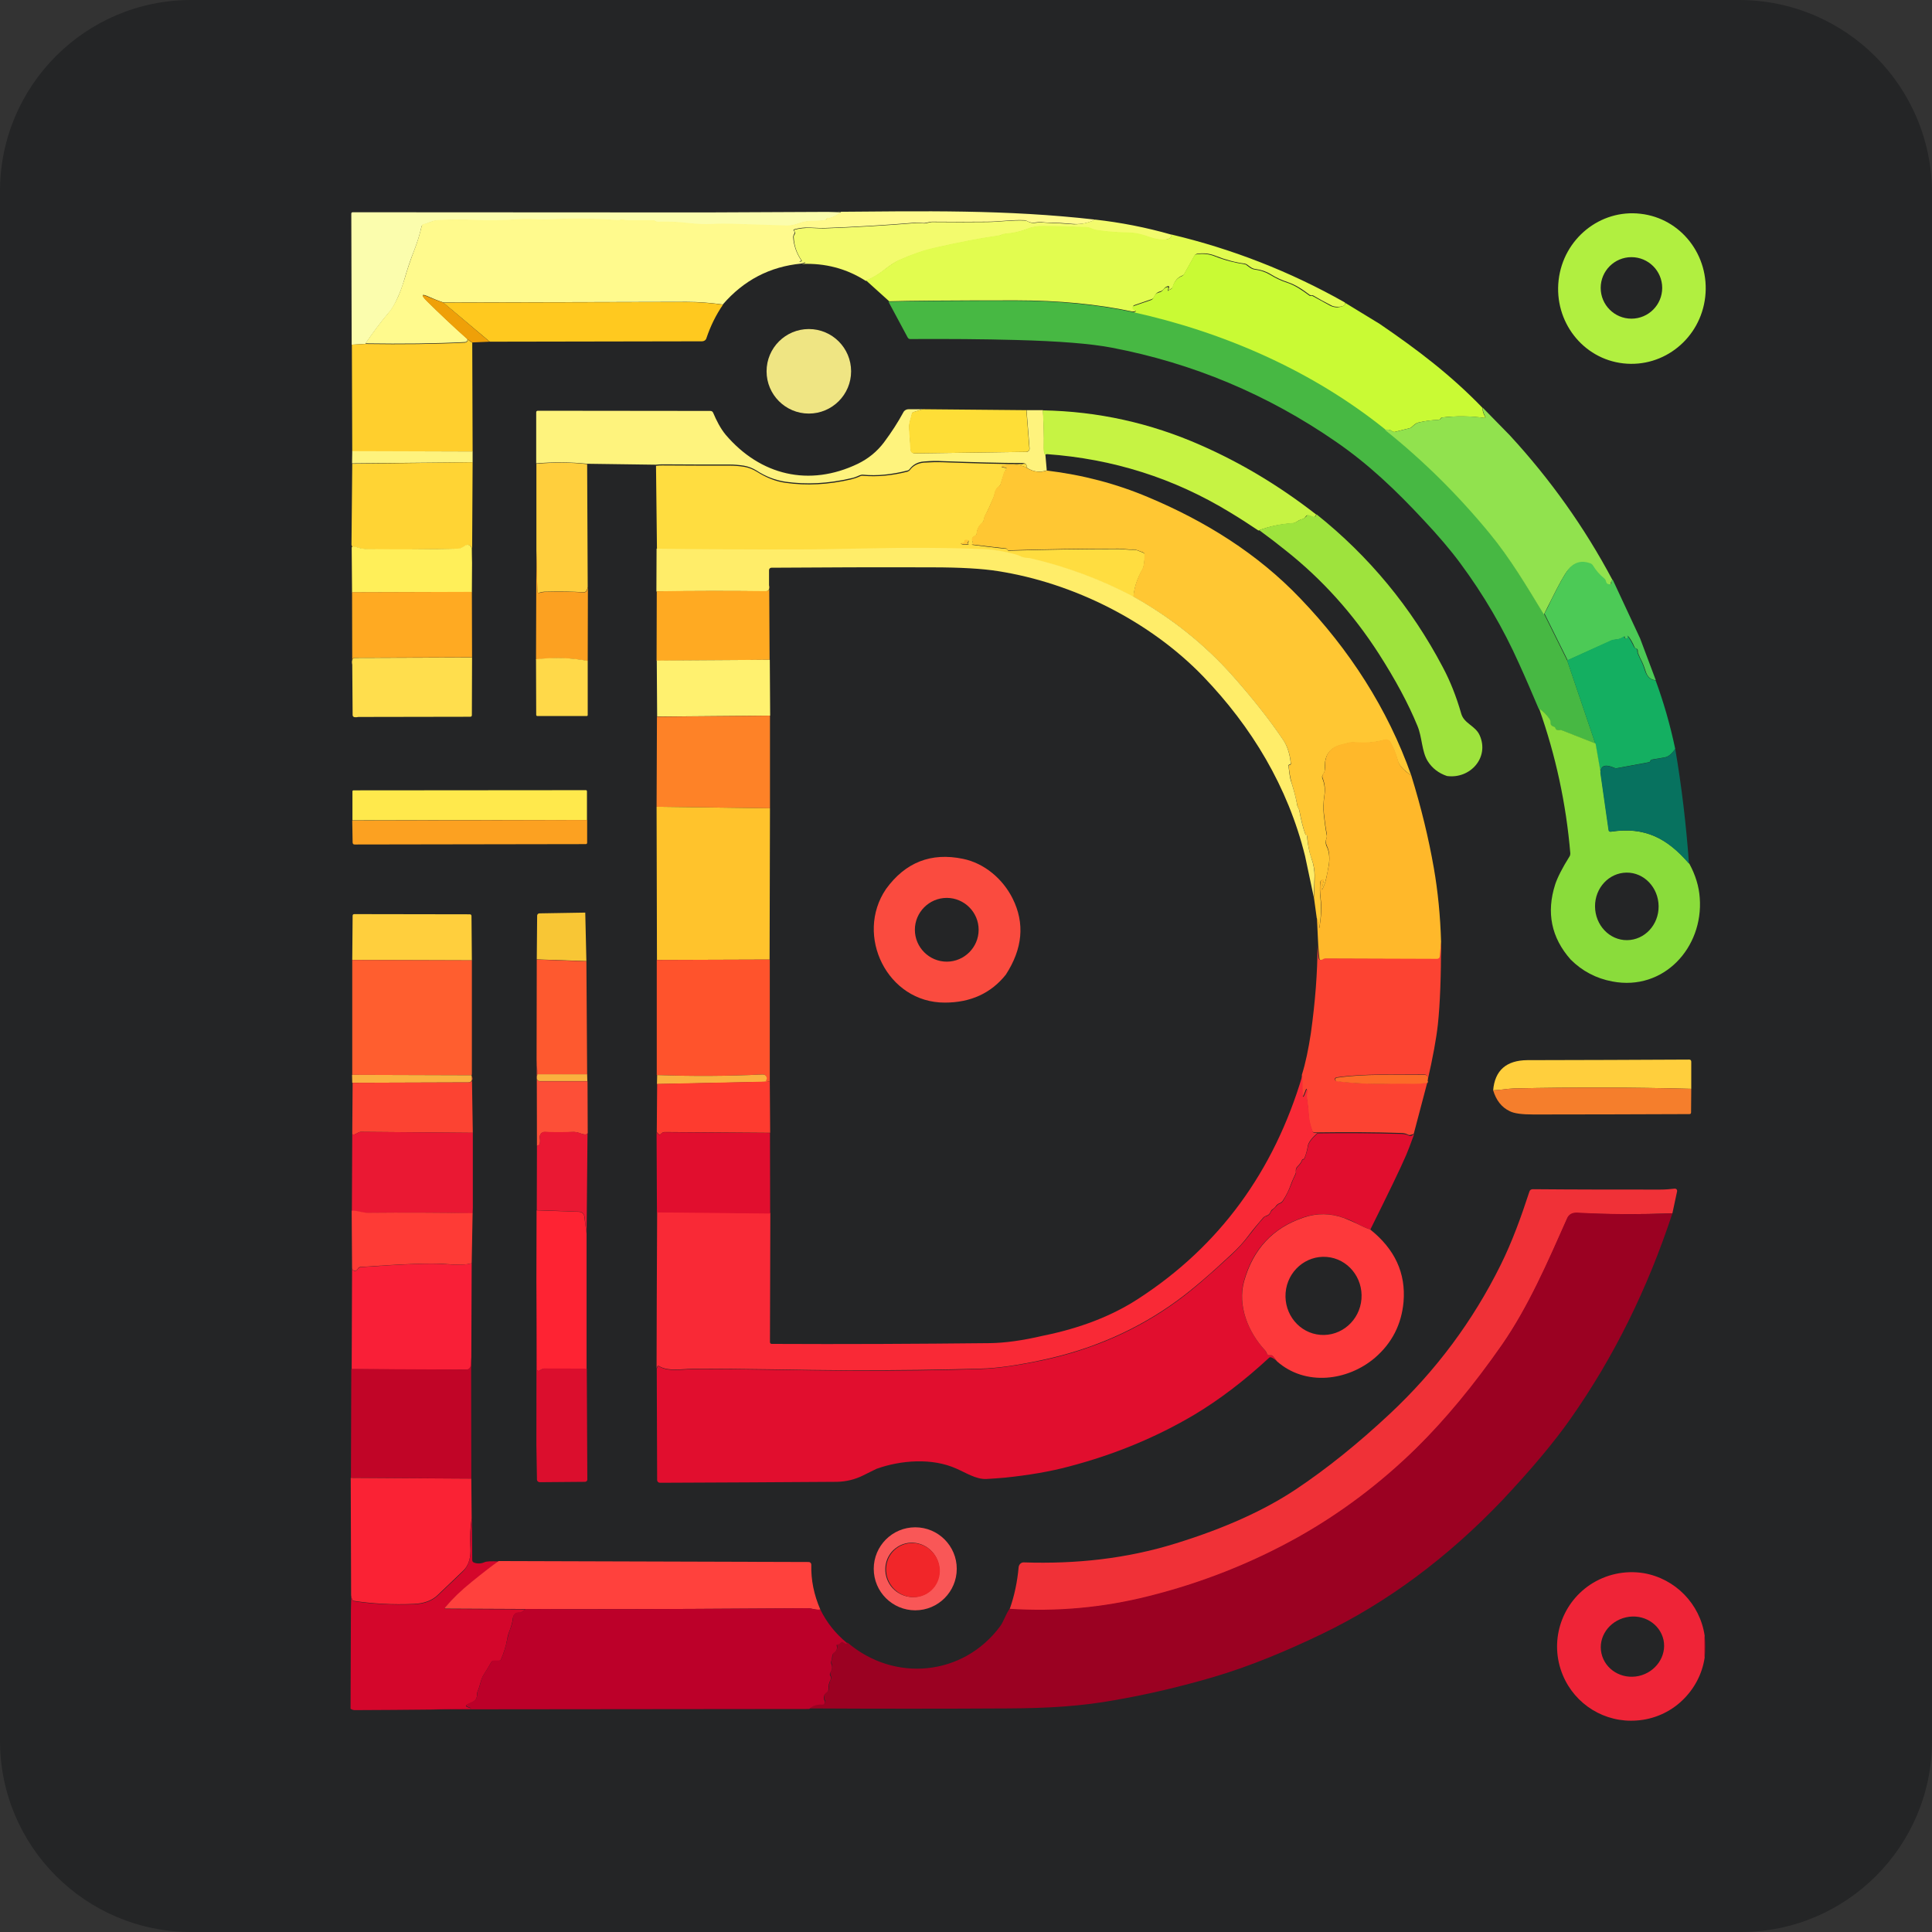 <?xml version="1.0" encoding="utf-8"?>
<!-- Generator: Adobe Illustrator 27.3.1, SVG Export Plug-In . SVG Version: 6.00 Build 0)  -->
<svg version="1.1" id="Layer_1" xmlns="http://www.w3.org/2000/svg" xmlns:xlink="http://www.w3.org/1999/xlink" x="0px" y="0px"
	 viewBox="0 0 1024 1024" style="enable-background:new 0 0 1024 1024;" xml:space="preserve">
<rect x="0" y="0" width="1024" height="1024" fill="#333333" stroke="none"/>
<style type="text/css">
	.st0{fill:#242526;}
	.st1{fill:#FBFDAD;}
	.st2{fill:#FFFA8D;}
	.st3{fill:#B1EF40;}
	.st4{fill:#F3FB6D;}
	.st5{fill:#E2FC4F;}
	.st6{fill:#C9FA34;}
	.st7{fill:#EFA008;}
	.st8{fill:#47B843;}
	.st9{fill:#FFC91F;}
	.st10{fill:#EFE583;}
	.st11{fill:#FFCF2D;}
	.st12{fill:#91E24E;}
	.st13{fill:#FEF37D;}
	.st14{fill:#FEDE37;}
	.st15{fill:#C6F343;}
	.st16{fill:#FFD434;}
	.st17{fill:#FFDD40;}
	.st18{fill:#FFCF3D;}
	.st19{fill:#FFC733;}
	.st20{fill:#9EE33D;}
	.st21{fill:#FFEF59;}
	.st22{fill:#FFED69;}
	.st23{fill:#FCA121;}
	.st24{fill:#4CCA56;}
	.st25{fill:#FFAA22;}
	.st26{fill:#14AF61;}
	.st27{fill:#FFDE4D;}
	.st28{fill:#FFD949;}
	.st29{fill:#FFF16F;}
	.st30{fill:#8ADC3B;}
	.st31{fill:#FE8227;}
	.st32{fill:#FFB82A;}
	.st33{fill:#07725F;}
	.st34{fill:#FFE94C;}
	.st35{fill:#FFC32C;}
	.st36{fill:#FA4B3F;}
	.st37{fill:#F8C635;}
	.st38{fill:#FC4332;}
	.st39{fill:#FE592F;}
	.st40{fill:#FF5E2F;}
	.st41{fill:#FF532C;}
	.st42{fill:#FD4F37;}
	.st43{fill:#FAB13F;}
	.st44{fill:#FC6A28;}
	.st45{fill:#F92936;}
	.st46{fill:#FE3B2F;}
	.st47{fill:#F57E2C;}
	.st48{fill:#EA1833;}
	.st49{fill:#E10E2E;}
	.st50{fill:#F03137;}
	.st51{fill:#FE2333;}
	.st52{fill:#FE3B36;}
	.st53{fill:#9B0122;}
	.st54{fill:#FD393B;}
	.st55{fill:#F91F37;}
	.st56{fill:#DB0E2D;}
	.st57{fill:#C10527;}
	.st58{fill:#FA2234;}
	.st59{fill:#D4062B;}
	.st60{fill:#F95757;}
	.st61{fill:#F12629;}
	.st62{fill:#FF413D;}
	.st63{fill:#EF2437;}
	.st64{fill:#BC0029;}
</style>
<path class="st0" d="M101.3,0h820.3C978.2,0,1024,45.8,1024,102.4v820.3c0,55.9-45.4,101.3-101.3,101.3H101.3
	C45.4,1024,0,978.6,0,922.7V101.3C0,45.4,45.4,0,101.3,0z"/>
<g>
	<path class="st1" d="M438.8,112.3l6.2,0.2c0.6,0,0.6,0.2,0.2,0.5c-1.6,1.2-3.4,2.1-5.3,2.7c-0.3,0.2-0.6,0.2-0.9,0.1
		c-0.4-0.1-0.7,0-0.9,0.3c-0.3,0.5-0.8,0.9-1.4,0.9c-2.6,0.2-5.2,0.4-7.6,0.4c-1.8,0-3.7,0.4-5.5,1.1c-2.5,0.9-4.8,1.4-6.9,1.3
		c-8.8-0.2-18.4-0.5-28.5-0.9c-3.4-0.1-7-0.1-10.7,0.1c-4.1,0.2-8.4,0-12.7-0.5c-5.2-0.6-10.5-0.9-15.9-0.7c-0.6,0-1.3-0.2-1.8-0.5
		c-0.3-0.2-0.5-0.3-0.8-0.3c-4.6,0-9.3,0-13.9,0c-0.6,0-1.3-0.1-1.8-0.3c-0.6-0.2-1.3-0.2-2,0.1c-0.3,0.2-0.7,0.2-1.1,0.2
		c-11.7-0.9-23.4-1.1-34.8-0.5c-3.2,0.2-6.3,0.2-9.1,0c-3-0.2-5.9-0.2-8.9,0c-8.4,0.6-16.6,0.7-24.6,0.3c-6-0.3-12.3-0.2-18.8,0.2
		c-2.8,0.2-4.1,1.4-6.7,2c-0.6,0.1-1,0.5-1.2,1.1c-0.9,4.3-2.3,8.5-3.9,12.7c-2,4.9-3.7,10.2-5.3,15.7c-0.9,3.1-2,6.2-3.3,9
		c-1.6,3.7-3.2,6.5-4.8,8.2c-4.4,5.2-8.5,10.7-12.5,16.6l-7.2,0.4l-0.2-69.5c0-0.4,0.3-0.7,0.7-0.7l186.6,0.1L438.8,112.3z"/>
	<path class="st2" d="M438.8,112.3c52-0.4,94.1-1.3,141.7,4.1c-3.8,1.9-7.6,2.6-11.6,2.3c-5.5-0.5-8.4-0.6-8.6-0.6
		c-3,0-5.9-0.1-8.4-0.4c-2.4-0.2-4.7,1.1-7.4-0.5c-0.5-0.3-1-0.5-1.6-0.5c-6.6-0.3-13.1,0.8-19.8,0.8c-9.7,0.1-19.3,0.1-29,0
		c-1.7,0-3.3,0.9-5.1,0.7c-2.3-0.2-3.4-0.2-3.7-0.2c-15.9,1.3-32.4,2.3-49.5,2.9c-0.1,0-2.3-0.1-6.9-0.3c-2.6-0.1-5.2,0.2-7.8,0.9
		c-0.6,0.2-0.7,0.5-0.3,0.9c0.5,0.5,0.5,1,0.1,1.6c-0.3,0.5-0.5,1.1-0.5,1.7c0.3,4.4,1.7,8.4,4.1,12c0.2,0.2,0.2,0.5,0,0.6
		c-0.1,0.2-0.2,0.2-0.5,0.3c-0.5,0.2-0.5,0.3,0.1,0.2c0.7-0.2,1.4-0.2,2,0c0.5,0.2,0.5,0.3,0,0.5l-1.4,0.4
		c-16.6,1.6-30.5,8.8-41.6,21.7c-6.4-0.9-12.7-1.4-19.1-1.4c-42.6,0.1-85.6,0.2-129,0.3c-3-1-5.4-2-7.2-2.8c-4.5-2.1-4.9-1.4-1.5,2
		c6.5,6.5,13.7,13.2,21.5,20.2c0,1-0.5,1.6-1.3,1.6c-15.7,0.8-33.3,1-52.8,0.7c4-5.9,8.1-11.4,12.5-16.6c1.5-1.8,3.1-4.5,4.8-8.2
		c1.3-2.9,2.3-5.9,3.3-9c1.6-5.5,3.4-10.8,5.3-15.7c1.6-4.1,2.9-8.4,3.9-12.7c0.2-0.6,0.5-1,1.2-1.1c2.6-0.5,3.9-1.7,6.7-2
		c6.5-0.4,12.7-0.5,18.8-0.2c8,0.4,16.3,0.3,24.6-0.3c3-0.2,5.9-0.2,8.9,0c2.8,0.2,5.9,0.2,9.1,0c11.5-0.6,23.1-0.4,34.8,0.5
		c0.4,0,0.8-0.1,1.1-0.2c0.6-0.3,1.3-0.3,2-0.1c0.5,0.2,1.1,0.3,1.8,0.3c4.6,0,9.3,0,13.9,0c0.2,0,0.5,0.1,0.8,0.3
		c0.5,0.4,1.1,0.5,1.8,0.5c5.5-0.2,10.8,0.1,15.9,0.7c4.4,0.5,8.6,0.7,12.7,0.5c3.7-0.2,7.3-0.2,10.7-0.1
		c10.2,0.3,19.6,0.6,28.5,0.9c2.1,0.1,4.4-0.4,6.9-1.3c2-0.7,3.8-1.1,5.5-1.1c2.4,0,5-0.2,7.6-0.4c0.6-0.1,1.1-0.4,1.4-0.9
		c0.2-0.3,0.5-0.4,0.9-0.3c0.3,0.1,0.6,0.1,0.9-0.1c2-0.6,3.7-1.6,5.3-2.7c0.5-0.4,0.4-0.5-0.2-0.5L438.8,112.3z"/>
	<path class="st3" d="M860.4,192.6c-21.5-2.4-36.8-22.2-34.3-44.1c2.5-21.9,22-37.7,43.4-35.2c21.5,2.4,36.8,22.2,34.3,44.1
		C901.3,179.3,881.9,195,860.4,192.6z M881,152.6c0-9-7.3-16.3-16.3-16.3l0,0c-9,0-16.3,7.3-16.3,16.3l0,0c0,9,7.3,16.3,16.3,16.3
		l0,0C873.7,168.9,881,161.6,881,152.6L881,152.6z"/>
	<path class="st4" d="M580.5,116.4c13.4,1.5,26.9,4.1,40.5,8c-0.2,2.4-2.8,3.2-7.9,2.5c-1.2-0.2-2.6-0.5-4.3-1.2
		c-3.8-1.3-6.5-2.1-10.8-2.2c-5.7-0.1-11.4-0.5-17.1-1.4c-1.7-0.2-3.1-1.4-5.3-1.5c-7.4-0.3-15-0.5-22.8-0.6c-3.1,0-6.1,0.5-8.8,1.6
		c-3.6,1.4-7.3,2.2-11.4,2.5c-0.6,0-1.3,0.2-1.8,0.5c-0.5,0.2-1.1,0.4-1.7,0.5c-10,1.4-21.2,3.6-33.5,6.4c-5.7,1.3-12,3.4-18.8,6.4
		c-2.3,1-5,2.7-8.2,5.3c-3,2.4-6.3,4.3-9.7,5.7c-10.3-6.6-21.6-9.5-33.9-9l1.4-0.4c0.5-0.2,0.5-0.3,0-0.5c-0.5-0.2-1.2-0.2-2,0
		c-0.6,0.2-0.6,0.1-0.1-0.2c0.2-0.1,0.3-0.2,0.5-0.3c0.2-0.2,0.2-0.4,0-0.6c-2.5-3.6-3.9-7.7-4.1-12c-0.1-0.6,0.1-1.2,0.5-1.7
		c0.4-0.5,0.3-1.1-0.1-1.6c-0.5-0.5-0.3-0.8,0.3-0.9c2.6-0.7,5.2-0.9,7.8-0.9c4.5,0.2,6.8,0.3,6.9,0.3c17.2-0.6,33.7-1.6,49.5-2.9
		c0.2,0,1.5,0,3.7,0.2c1.8,0.2,3.4-0.8,5.1-0.7c9.7,0.1,19.4,0.1,29,0c6.6-0.1,13.1-1.1,19.8-0.8c0.5,0,1.1,0.2,1.6,0.5
		c2.7,1.6,5,0.2,7.4,0.5c2.7,0.2,5.5,0.4,8.4,0.4c0.2,0,3,0.2,8.6,0.6C572.9,118.9,576.7,118.2,580.5,116.4z"/>
	<path class="st5" d="M620.9,124.3c32,7.6,62.7,19.5,91.9,36c0.5,1.5-0.8,2.3-3.7,2.3c-1.4,0-2.7-0.2-3.8-0.9
		c-3.1-1.6-6.3-3.3-9.3-5.1c-0.2-0.1-0.2-0.1-0.4-0.1c-0.2,0-0.3,0-0.5,0c-0.3,0-0.6-0.1-0.9-0.2c-3.7-2.8-7.3-5.3-11.8-6.8
		c-3-1-5.9-2.3-8.8-4.1c-2.4-1.5-5.1-2.4-8-2.8c-2-0.2-3-1.2-4.5-2.3c-0.4-0.3-0.9-0.5-1.4-0.6c-4.9-0.6-10.1-2-15.4-4.1
		c-3.2-1.3-6.5-1.6-9.8-1.1c-0.5,0.1-1,0.4-1.3,0.9l-5.5,9.8c-0.2,0.4-0.6,0.7-1.1,0.9c-2.3,0.9-4,2.7-4.9,5.8
		c-0.2,0.5-0.5,0.9-0.9,1.1c-0.4,0.2-0.7,0.4-0.9,0.5c-0.5,0.5-0.7,0.5-0.5-0.2l0.2-0.9c0.2-0.6-0.1-0.9-0.7-0.7
		c-0.8,0.2-1.5,0.7-2.1,1.5c-0.5,0.6-1.2,1.1-2,1.3c-1.4,0.3-2.3,1.2-3,2.7c-0.3,0.7-0.8,1.2-1.5,1.4l-9,3.1
		c-0.7,0.2-0.9,0.7-0.6,1.4c0.2,0.5,0.7,0.9,1.3,1c0.5,0.2,0.5,0.3,0.1,0.6c-0.5,0.3-1.3,0.5-2,0.4c-18.4-3.9-39-5.9-61.6-5.9
		c-34.9,0-57.3,0.2-67.2,0.5L459,148.6c3.4-1.4,6.6-3.3,9.7-5.7c3.2-2.5,5.9-4.3,8.2-5.3c6.8-3,13-5.2,18.8-6.4
		c12.3-2.8,23.5-5,33.5-6.4c0.6-0.1,1.2-0.2,1.7-0.5s1.2-0.4,1.8-0.5c4.1-0.3,7.9-1.1,11.4-2.5c2.7-1.1,5.6-1.6,8.8-1.6
		c7.8,0.1,15.4,0.3,22.8,0.6c2.3,0.1,3.6,1.3,5.3,1.5c5.7,0.9,11.4,1.3,17.1,1.4c4.3,0.1,7,0.9,10.8,2.2c1.7,0.6,3.1,1,4.3,1.2
		C618.1,127.5,620.8,126.8,620.9,124.3z"/>
	<path class="st6" d="M712.8,160.4l18.5,11.3c20.2,13.8,37.7,27.1,54.5,44.5c-0.1,1.3,0.3,2.9,1.3,4.6c0.3,0.5,0.2,0.8-0.5,0.7
		c-7.4-1-14.9-1.1-22.5-0.2c-0.1,0-0.2,0.1-0.3,0.2c-0.1,0.2-0.2,0.2-0.3,0.4c-0.3,0.4-0.6,0.6-1.2,0.6c-3.4,0.2-6.9,0.6-10.3,1.4
		c-1.8,0.4-2.7,1.5-4.1,2.7c-0.2,0.2-0.4,0.2-0.6,0.3l-8,2c-0.5,0.1-0.9,0-1.4-0.3c-1.1-0.9-2.4-1.1-3.9-0.7
		c-38.6-31.1-85.5-51.6-134.3-62.3c0.8,0.1,1.5-0.1,2-0.4c0.5-0.2,0.5-0.5-0.1-0.6c-0.5-0.2-1-0.5-1.3-1c-0.3-0.7-0.2-1.2,0.6-1.4
		l9-3.1c0.7-0.2,1.2-0.7,1.5-1.4c0.6-1.5,1.6-2.4,3-2.7c0.8-0.2,1.5-0.6,2-1.3c0.6-0.8,1.4-1.3,2.1-1.5c0.6-0.2,0.9,0.1,0.7,0.7
		l-0.1,0.7c-0.2,0.7,0,0.8,0.5,0.2c0.2-0.2,0.5-0.4,0.9-0.5c0.5-0.2,0.8-0.6,0.9-1.1c0.9-3,2.6-4.9,4.9-5.8c0.5-0.2,0.8-0.5,1.1-0.9
		l5.5-9.8c0.2-0.5,0.7-0.8,1.3-0.9c3.4-0.5,6.7-0.2,9.8,1.1c5.3,2.1,10.5,3.4,15.4,4.1c0.5,0.1,1,0.2,1.4,0.6
		c1.5,1.1,2.5,2.1,4.5,2.3c2.9,0.4,5.5,1.3,8,2.8c2.8,1.7,5.7,3.1,8.8,4.1c4.5,1.5,8,4,11.8,6.8c0.2,0.2,0.5,0.3,0.9,0.2
		c0.2,0,0.3,0,0.5,0s0.3,0,0.4,0.1c3.1,1.7,6.2,3.4,9.3,5.1c1.2,0.6,2.4,0.9,3.8,0.9C712,162.5,713.3,161.8,712.8,160.4z"/>
	<path class="st7" d="M235,160.4l24.5,20.7l-9.2,0.4l-2.5-1.6c-7.9-7-15-13.8-21.5-20.2c-3.4-3.4-3-4.1,1.5-2
		C229.7,158.5,232.1,159.4,235,160.4z"/>
	<path class="st8" d="M599.9,165.3c48.8,10.7,95.6,31.2,134.3,62.3c20.4,16.3,38.8,34.6,55.5,54.9c10.9,13.4,19.5,28,28.7,42.9
		l12.3,24.8l14.9,44l-17.5-6.9c-0.5-0.2-0.9-0.2-1.4-0.3h-1.2c-0.6,0-1-0.3-1.3-0.9c-0.2-0.5-0.4-0.8-0.9-0.9
		c-1.2-0.3-1.8-1.2-1.7-2.4c0-0.5-0.2-1.1-0.5-1.6c-1.6-2.6-3.4-4.4-5.5-5.4c-3.4-8-6.8-16-10.5-24.1c-8.4-18.8-18.8-36.5-31-53
		c-5.3-7.2-11.9-14.9-19.6-23.1C740,260,725.5,246.1,707.9,234c-36.1-24.9-75.6-41.5-118.5-49.7c-11.4-2.2-28.4-3.5-50.8-4.1
		c-17.8-0.5-36.6-0.6-56.2-0.5c-0.5,0-0.9-0.2-1.3-0.8l-10.2-19c9.8-0.3,32.3-0.5,67.2-0.5C560.9,159.4,581.4,161.4,599.9,165.3z"/>
	<path class="st9" d="M383.2,161.5c-3.8,5.5-6.7,11.5-8.8,17.8c-0.3,1-1.3,1.6-2.3,1.6l-112.5,0.2L235,160.4
		c43.4-0.1,86.4-0.2,129-0.3C370.4,160.1,376.8,160.6,383.2,161.5z"/>
	<circle class="st10" cx="428.7" cy="196.8" r="22.4"/>
	<path class="st11" d="M247.8,180l2.5,1.6l0.2,57.8l-63.8-0.1l-0.2-56.6l7.2-0.4c19.5,0.3,37.1,0.1,52.8-0.7
		C247.4,181.4,247.9,181,247.8,180z"/>
	<path class="st12" d="M785.9,216.1l14.2,14.5c21.5,23.3,39.8,49,54.6,76.9c-0.6,0.2-0.9,0.8-0.9,1.8c0.1,0.6-0.2,0.9-0.9,0.9
		c-1.1,0-1.8-0.5-2-1.6c-0.2-0.6-0.5-1.2-1-1.6c-2.4-2-4.4-4.2-5.9-6.8c-0.3-0.5-0.7-0.9-1.3-1.1c-4.5-1.8-8.4-0.8-11.6,3
		c-1.8,2.1-4.9,7.7-9.3,16.6c-1.2,2.3-2.3,4.6-3.5,7c-9.1-14.9-17.7-29.5-28.7-42.9c-16.6-20.2-35.1-38.6-55.5-54.9
		c1.5-0.4,2.8-0.2,3.9,0.7c0.4,0.3,0.9,0.4,1.4,0.3l8-2c0.2-0.1,0.5-0.2,0.6-0.3c1.3-1.1,2.3-2.3,4.1-2.7c3.4-0.8,6.8-1.3,10.3-1.4
		c0.5,0,0.9-0.2,1.2-0.6c0.1-0.1,0.2-0.2,0.3-0.4c0.1-0.1,0.2-0.2,0.3-0.2c7.6-0.9,15.1-0.9,22.5,0.2c0.6,0.1,0.8-0.2,0.5-0.7
		C786.2,218.9,785.8,217.4,785.9,216.1z"/>
	<path class="st13" d="M489.1,216.9l-4.8,1.5c-0.5,0.2-0.9,0.5-0.9,1c-0.3,1.3-0.6,2.6-1,3.8c-0.4,1.3-0.5,2.7-0.4,4
		c0.3,4.1,0.5,7.7,0.7,10.8c0.1,1.6,0.9,2.3,2.4,2.3l59-0.8c0.9,0,1.6-0.8,1.6-1.7v-0.1l-1.6-20.3h8.7c0.4,6.6,0.6,13.3,0.5,20
		c0,1.4,0.2,2.7,0.8,3.9l0.7,8c-3.8,1.3-7.3,0.8-10.7-1.5c0.3-1.6-0.5-2.4-2.4-2.4c-11,0-25.1-0.4-42.3-1c-3-0.2-6.3-0.1-9.7,0.2
		c-3.2,0.2-5.7,1.6-7.5,3.9c-0.3,0.5-0.8,0.8-1.3,0.9c-8.2,2.1-16,2.9-23.4,2.2c-0.6-0.1-1.3,0.1-1.9,0.3c-1.5,0.7-3,1.3-4.6,1.6
		c-12,2.8-23.6,3.4-34.8,1.8c-5.2-0.8-10.3-2.7-15.2-5.9c-2.1-1.3-4.4-2.2-6.8-2.6c-2.7-0.4-5.2-0.6-7.5-0.6
		c-11.9,0-23.8,0-35.7-0.1c-1.1,0-2.2,0.1-3.4,0.2l-36.4-0.5c-8.7-0.9-17.7-1-27-0.2v-27c0-0.6,0.3-0.9,0.9-0.9l91.3,0.1
		c0.8,0,1.3,0.3,1.6,1c1.7,4,3.8,8.2,6.6,11.6c18.4,21.6,44.3,27.8,70.1,15.4c5.5-2.7,10.1-6.4,13.8-11.3
		c4.1-5.5,7.5-10.8,10.2-15.8c0.5-1.1,1.6-1.8,2.9-1.8L489.1,216.9z"/>
	<path class="st14" d="M489.1,216.9l54.9,0.5l1.6,20.3c0.1,0.9-0.6,1.7-1.6,1.8h-0.1l-59,0.8c-1.6,0-2.3-0.7-2.4-2.3
		c-0.2-3.2-0.4-6.8-0.7-10.8c-0.1-1.3,0.1-2.7,0.4-4c0.4-1.3,0.7-2.6,1-3.8c0.2-0.5,0.5-0.9,0.9-1L489.1,216.9z"/>
	<path class="st15" d="M552.7,217.5c29.1,0.5,57.1,6.7,83.8,18.5c21.4,9.4,41.7,21.6,61.1,36.7c-0.5,1.1-0.9,1.6-1.5,1.4
		c-0.8-0.3-1.7-0.6-2.7-0.9c-0.5-0.2-0.9-0.1-1.3,0.5c-0.5,0.9-1.3,1.4-2.3,1.6c-2,0.5-2.8,2-5.1,2.1c-6,0.4-12,1.6-17.7,3.8
		c-4.5-3-9.5-6.3-15-9.6c-29.8-18.2-62.2-28.4-97.1-30.9c-0.2,0-0.5,0.1-0.7,0.2c-0.2,0.2-0.2,0.3-0.3,0.5c-0.5-1.3-0.9-2.5-0.8-3.9
		C553.3,230.7,553.1,224.1,552.7,217.5z"/>
	<path class="st13" d="M250.5,239.3v5.7l-63.9,0.6l0.1-6.5L250.5,239.3z"/>
	<path class="st16" d="M250.5,245l-0.3,53.3l-0.1-7.3c0-1.2-1-2.1-2.2-2.1c-0.4,0-0.8,0.2-1.2,0.4c-1.2,0.8-2.7,1.6-4.2,1.7
		c-15.8,0.2-31.6,0.3-47.3,0.2c-2.3,0-4.5-0.5-6.6-1.2c-0.5-0.2-0.9-0.2-1.4,0l-0.7,0.2c0.2-0.2,0.2-0.7-0.2-1.3l0.4-43.1L250.5,245
		z"/>
	<path class="st17" d="M544.1,247.9c-3.4-1.7-7.5-2.1-12.5-1.1c-0.2,0-0.2,0.1-0.3,0.2c-0.1,0.1-0.2,0.2-0.3,0.3
		c-0.2,0.2-0.2,0.2,0.1,0.3l2.1,0.5c0.6,0.2,0.6,0.4,0.2,0.8c-0.2,0.2-0.4,0.2-0.5,0.2c-0.2,0-0.2,0,0,0.1s0.3,0.2,0.3,0.3
		c0,0.2-0.1,0.2-0.2,0.3s-0.3,0.2-0.4,0.2c-0.2,0.1-0.2,0.2-0.2,0.3l-2,6.3c-0.2,0.5-0.5,0.9-0.9,1.3c-2.3,1.6-2.1,4.2-2.9,5.9
		c-1.8,4.1-3.1,7-3.9,8.5c-0.7,1.2-1.1,2.4-1.3,3.5c-0.1,0.5-0.4,1-0.8,1.4c-1.7,1.5-2.7,3.4-2.9,5.6c-0.1,0.6-0.3,1-0.9,1.3
		c-1.5,0.6-1.9,1.8-1.2,3.4c0.3,0.6,0.1,1-0.5,1.2c-0.8,0.2-1.4,0.1-2-0.3c-0.2-0.2-0.2-0.4-0.1-0.5l0,0c0.1-0.2,0.2-0.2,0.2-0.4
		c0.4-0.8,0.2-1.1-0.7-1.2c-0.2,0-0.5,0-0.7,0c-0.4,0.1-0.6,0.3-0.6,0.8c0.1,0.6-0.3,0.9-1.2,0.9c-0.9,0-1,0.2-0.1,0.5
		c1.4,0.5,3.2,0,4.7,0.2c6.3,0.8,12.5,1.6,18.8,2.2c0.3,0,0.5,0.2,0.6,0.5c0.1,0.3,0.3,0.5,0.6,0.5c19.7-0.6,39.1-0.9,58.4-0.9
		c2.6,0,4.8,0.5,7.4,0.4c2-0.2,3.6,0.9,5.4,1.5c0.5,0.2,0.9,0.5,0.9,1.2c0,3.8-0.4,6.4-1.1,7.6c-2.8,4.9-4.5,9.8-4.8,14.8
		c-17.2-9.1-35.5-15.9-54.8-20.3c-0.4-0.1-1.1-0.2-2.3-0.2c-0.8-0.1-1.5-0.2-2.2-0.6c-1-0.5-2-0.9-3.1-1.2c-6-1.7-11.2-2.6-15.5-2.7
		c-21.3-0.9-43-0.9-65.2-0.4c-13.9,0.4-25.5,0.5-34.7,0.5c-24.9,0.1-49.8-0.1-74.8-0.4l-0.5-44.3c1.2-0.2,2.3-0.2,3.4-0.2
		c11.9,0.1,23.8,0.1,35.7,0.1c2.3,0,4.8,0.2,7.5,0.6c2.4,0.4,4.7,1.3,6.8,2.6c4.9,3.1,10,5.2,15.2,5.9c11.2,1.6,22.8,1,34.8-1.8
		c1.6-0.4,3.1-0.9,4.6-1.6c0.6-0.3,1.2-0.4,1.9-0.3c7.4,0.6,15.2-0.1,23.4-2.2c0.5-0.2,1-0.5,1.3-0.9c1.7-2.3,4.2-3.6,7.5-3.9
		c3.4-0.2,6.6-0.3,9.7-0.2c17.1,0.6,31.3,1,42.3,1C543.6,245.4,544.4,246.3,544.1,247.9z"/>
	<path class="st18" d="M311.2,246l0.3,65.1c-0.2,0.9-0.4,1.6-0.8,2.1c-0.3,0.5-0.8,0.7-1.4,0.7c-6.3-0.4-13-0.5-20.2-0.3
		c-1.1,0-2.3,0.2-3.4,0.6c-0.4,0.2-0.9-0.1-0.9-0.5c0-0.1,0-0.2,0-0.2l-0.5-21.6v-46.1C293.6,245,302.6,245,311.2,246z"/>
	<path class="st19" d="M544.1,247.9c3.4,2.2,7,2.7,10.7,1.5c19.1,2.3,36.9,7,53.7,14.1c30.3,12.7,58,29.9,80.7,53.7
		c25.9,27,46.3,58.4,58.8,93.8c-4.1-2.8-6.6-5.5-7.2-7.9c-0.9-3.1-2.1-6.3-3.8-9.4c-0.8-1.3-1.9-1.8-3.4-1.4
		c-4.9,1.3-10.2,1.8-15.7,1.3c-1.2-0.1-2.3,0-3.4,0.3c-2.7,0.8-5.1,1-7.5,2.5c-3.5,2.1-5.1,5.7-4.8,10.9c0.1,1.2-0.3,2.3-1.1,3.4
		c-0.4,0.5-0.5,1.2-0.2,1.9c1.2,3,1.5,6,1,9.3c-0.5,3.3-0.6,6.5-0.3,9.5c0.4,3.9,0.9,7.7,1.6,11.3c0.1,0.5,0.1,1.2-0.2,1.7
		c-0.5,1.6-0.5,3,0.2,4.3c1.5,3,1.6,7,1,10.2c-0.3,2-0.7,4.1-1.2,6.2c-0.5,2.7-1.6,5.3-3,8.1c0,0.1,0,0.2,0.1,0.2c0,0,0,0,0.1,0
		c0.4,0.1,0.5,0.1,0.2,0c-0.1,0-0.1-0.1-0.1-0.2c0.2-2.1,0.7-4.2,1.3-6.4c0.2-0.5,0-0.7-0.5-0.5c-0.2,0.1-0.3,0.2-0.5,0.2
		c-0.5,0.2-0.9,0.7-0.9,1.3c-0.2,2.5-0.2,5.4,0.2,8.8c0.5,4.5,0.3,9.5-0.7,15.4c0,0,0,0-0.1,0l0,0c-0.1,0-0.1,0-0.1-0.1
		c0.3-2-0.1-3.8-1.1-5.3l-1.5-11c0.2-3.5,0.4-7.1,0.4-10.6c0.1-3.4-0.5-6.6-1.5-9.5c-1.4-3.8-2.2-7.9-2.4-12.2
		c0-0.3-0.2-0.5-0.5-0.5c-0.2,0-0.3-0.1-0.4-0.3c-1.3-3.4-2.3-7.6-3.2-12.5c-0.1-0.5-0.3-1.1-0.6-1.6c-0.2-0.3-0.4-0.7-0.5-1.2
		c-0.8-4-1.8-8-3.1-12.2c-0.9-3-1.1-5.7-1.6-8.8c0-0.2,0-0.4,0.1-0.5c0.2-0.2,0.3-0.3,0.5-0.3c0.5-0.1,0.7-0.3,0.6-0.8
		c-0.5-5-1.9-9.1-3.9-12.1c-7-10.4-15.8-21.6-26.3-33.5c-15.2-17.2-33-31.5-53.3-42.7c0.4-4.9,2-9.8,4.8-14.8c0.7-1.2,1-3.7,1.1-7.6
		c0-0.6-0.3-0.9-0.9-1.2c-1.8-0.5-3.4-1.6-5.4-1.5c-2.6,0.2-4.9-0.4-7.4-0.4c-19.2,0-38.7,0.3-58.4,0.9c-0.3,0-0.5-0.2-0.6-0.5
		c-0.1-0.2-0.4-0.5-0.6-0.5c-6.3-0.7-12.5-1.4-18.8-2.2c-1.5-0.2-3.4,0.3-4.7-0.2c-0.9-0.3-0.9-0.5,0.1-0.5c0.9,0,1.3-0.3,1.2-0.9
		c0-0.5,0.2-0.7,0.6-0.8c0.2,0,0.5-0.1,0.7,0c0.9,0,1.1,0.4,0.7,1.2c-0.1,0.2-0.2,0.2-0.2,0.4c-0.2,0.2-0.1,0.4,0.1,0.5l0,0
		c0.5,0.4,1.3,0.5,2,0.3c0.6-0.2,0.8-0.5,0.5-1.2c-0.8-1.6-0.4-2.7,1.2-3.4c0.5-0.2,0.9-0.6,0.9-1.3c0.2-2.3,1.2-4.1,2.9-5.6
		c0.5-0.4,0.7-0.8,0.8-1.4c0.2-1.2,0.6-2.3,1.3-3.5c0.9-1.5,2.2-4.4,3.9-8.5c0.7-1.7,0.5-4.4,2.9-5.9c0.5-0.3,0.8-0.7,0.9-1.3
		l1.9-6.3c0-0.2,0.1-0.2,0.2-0.3c0.2-0.1,0.3-0.2,0.4-0.2c0.2-0.1,0.2-0.2,0.2-0.3c0-0.2-0.1-0.2-0.3-0.3s-0.2-0.1,0-0.1
		s0.4-0.1,0.5-0.2c0.5-0.4,0.5-0.6-0.2-0.8l-2.1-0.5c-0.2-0.1-0.2-0.2-0.1-0.3c0.1-0.1,0.2-0.2,0.3-0.3c0.1-0.1,0.2-0.2,0.3-0.2
		C536.6,245.8,540.7,246.1,544.1,247.9z"/>
	<path class="st20" d="M697.8,272.6c27.9,22.3,50.2,49.3,66.9,81c3.9,7.3,7.2,15.6,9.8,24.7c1.5,5.2,7.4,6.3,9.7,11.3
		c5.4,11.8-4.9,23.4-17.3,21.7c-4.4-1.5-7.8-4.1-10.2-7.9c-3.2-5.2-2.9-12.6-5.4-18.6c-4.9-12-11.8-24.7-20.5-38.3
		c-13.7-21.3-30.1-39.5-49.3-54.7c-4.2-3.4-8.9-7-14.1-10.8c5.8-2.2,11.7-3.4,17.7-3.8c2.2-0.2,3-1.6,5.1-2.1
		c0.9-0.2,1.6-0.8,2.3-1.6c0.3-0.5,0.8-0.6,1.3-0.5c1,0.4,2,0.7,2.7,0.9C696.7,274.2,697.3,273.8,697.8,272.6z"/>
	<path class="st21" d="M250.2,298.3l-0.1,15.5l-63.5,0.2l-0.2-23.9l0.7-0.3c0.5-0.2,0.9-0.2,1.4,0c2.1,0.8,4.3,1.2,6.6,1.2
		c15.8,0.2,31.6,0.2,47.3-0.2c1.6,0,3-0.9,4.2-1.7c1-0.6,2.3-0.4,3,0.6c0.2,0.3,0.3,0.7,0.4,1.2L250.2,298.3z"/>
	<path class="st22" d="M348,290.8c24.9,0.3,49.8,0.5,74.8,0.4c9.2,0,20.8-0.2,34.7-0.5c22.3-0.5,44-0.5,65.2,0.4
		c4.3,0.2,9.5,1.1,15.5,2.7c1.1,0.3,2.1,0.7,3.1,1.2c0.7,0.3,1.4,0.5,2.2,0.6c1.1,0.1,1.9,0.2,2.3,0.2c19.5,4.5,37.7,11.3,54.8,20.3
		c20.3,11.3,38.1,25.5,53.3,42.7c10.6,12,19.4,23.2,26.3,33.5c2,3,3.4,7.1,3.9,12.1c0.1,0.5-0.2,0.7-0.6,0.8c-0.2,0-0.5,0.2-0.5,0.3
		c-0.1,0.2-0.2,0.4-0.1,0.5c0.5,3,0.5,5.8,1.6,8.8c1.3,4.1,2.4,8.2,3.1,12.2c0.1,0.4,0.2,0.8,0.5,1.2c0.3,0.5,0.5,1.1,0.6,1.6
		c0.9,4.9,1.9,9.1,3.2,12.5c0.1,0.2,0.2,0.3,0.4,0.3c0.3,0,0.5,0.2,0.5,0.5c0.2,4.3,1.1,8.4,2.4,12.2c1,2.9,1.6,6,1.5,9.5
		c-0.1,3.5-0.2,7.1-0.4,10.6l-4.6-21.7c-9.1-36.7-28.2-68.4-54.2-95.4c-28-28.9-68.3-49.3-108.6-55.6c-8.1-1.3-19.7-2-34.8-2
		c-29.1-0.1-57.4,0-85.2,0.2c-0.7,0-1.3,0.5-1.3,1.3v8c0.2,1.1,0.1,2-0.2,2.5c-0.2,0.5-0.9,0.7-2,0.7c-19.1-0.2-38.3-0.2-57.5,0.1
		L348,290.8z"/>
	<path class="st23" d="M284.3,291.9l0.5,21.6c0,0.4,0.4,0.8,0.8,0.8c0.1,0,0.2,0,0.2,0c1.2-0.4,2.3-0.5,3.4-0.6
		c7.1-0.2,13.8-0.1,20.2,0.3c0.6,0,1.1-0.2,1.4-0.7c0.4-0.5,0.6-1.3,0.8-2.1l-0.1,39.2c-8.5-1.7-17.7-2-27.4-0.8L284.3,291.9z"/>
	<path class="st24" d="M854.8,307.3l14.5,31.1l8.3,22.1c-2.7-0.1-4.5-1.7-5.5-5.1c-0.6-2-1.2-3.4-1.7-4.5c-0.8-1.5-1.5-3-2.1-4.5
		c-0.2-0.4-0.2-0.9-0.2-1.3c0-0.7-0.2-1.2-0.8-1.3c-0.5-0.2-0.9-0.5-1.1-1.1c-0.8-1.9-1.8-3.8-3.2-5.5c-0.2-0.3-0.3-0.3-0.2,0.1
		s0.1,0.8-0.2,1.1c-0.2,0.2-0.5,0.3-0.8,0.2c-0.5-0.2-0.8-0.5-0.6-0.8c0.1-0.5,0-0.5-0.4-0.3c-1.5,1-3.1,1.5-5,1.6
		c-0.5,0-1.1,0.2-1.6,0.4L830.9,350l-12.3-24.8c1.3-2.3,2.4-4.6,3.5-7c4.4-8.9,7.5-14.5,9.3-16.6c3.2-3.8,7.1-4.7,11.6-3
		c0.5,0.2,0.9,0.5,1.3,1.1c1.6,2.6,3.5,4.8,5.9,6.8c0.5,0.4,0.9,0.9,1,1.6c0.2,1.1,0.9,1.6,2,1.6c0.6,0,0.9-0.3,0.9-0.9
		C853.8,308.2,854.1,307.6,854.8,307.3z"/>
	<path class="st25" d="M407.7,310.2l0.2,39.5l-59.9,0.5l0.1-36.8c19.1-0.3,38.4-0.3,57.5-0.1c1,0,1.6-0.2,2-0.7
		C407.8,312.1,407.9,311.3,407.7,310.2z"/>
	<path class="st25" d="M250.1,313.7l0.1,34.7l-62.2,0.2c-0.6,0-1,0.3-1.2,0.9c-0.2,0.8-0.2,1.7-0.1,2.7l-0.1-38.3L250.1,313.7z"/>
	<path class="st26" d="M877.5,360.6c4.2,11.4,7.7,23.5,10.4,36.3c-1.8,2.7-3.7,4.2-5.5,4.5c-2.3,0.4-4.6,0.8-7,1.2
		c-0.3,0.1-0.5,0.2-0.6,0.5c-0.1,0.5-0.4,0.8-0.9,0.9l-16.7,3.1c-0.6,0.1-1.2,0.1-1.7-0.2c-4.7-2-7.1-1.2-7.3,2.6l-2.7-15.5
		l-14.9-44l23.3-10.6c0.5-0.2,1.1-0.4,1.6-0.4c1.9-0.1,3.5-0.5,5-1.6c0.4-0.2,0.5-0.2,0.4,0.3c-0.1,0.3,0.2,0.5,0.6,0.8
		c0.3,0.1,0.6,0,0.8-0.2c0.3-0.3,0.4-0.7,0.2-1.1c-0.2-0.4-0.1-0.5,0.2-0.1c1.4,1.9,2.4,3.8,3.2,5.5c0.2,0.5,0.6,0.9,1.1,1.1
		c0.5,0.2,0.9,0.6,0.8,1.3c0,0.5,0.1,0.9,0.2,1.3c0.6,1.5,1.4,3,2.1,4.5c0.5,1,1.1,2.5,1.7,4.5C873,358.9,874.9,360.5,877.5,360.6z"
		/>
	<path class="st27" d="M250.2,348.5l-0.1,30.5c0,0.6-0.3,0.9-0.9,0.9L190,380c-0.9,0.2-1.6,0.2-2.2,0.1c-0.6-0.2-0.9-0.5-0.9-1.2
		l-0.2-26.6c-0.2-1.1-0.2-2,0.1-2.7c0.2-0.5,0.5-0.9,1.2-0.9L250.2,348.5z"/>
	<path class="st28" d="M311.5,350.3V379c0,0.3-0.2,0.5-0.5,0.5h-26.2c-0.3,0-0.6-0.2-0.6-0.6l0,0l-0.1-29.5
		C293.9,348.3,303,348.6,311.5,350.3z"/>
	<path class="st29" d="M408,349.7l0.2,29.6l-59.9,0.5l-0.2-29.7L408,349.7z"/>
	<path class="st30" d="M815.8,375.7c2,1.1,3.8,2.9,5.5,5.4c0.3,0.5,0.5,1,0.5,1.6c-0.1,1.3,0.5,2.1,1.7,2.4c0.5,0.2,0.8,0.5,0.9,0.9
		c0.2,0.6,0.6,0.9,1.3,0.9h1.1c0.5,0,0.9,0.1,1.4,0.3l17.5,6.9l2.7,15.5l4.3,30.2c0.1,0.8,0.5,1.2,1.3,1c17.8-2.7,29.8,3.5,41.4,17
		c3.2,5.9,5.1,12,5.5,18.1c2,26.3-19.1,49.5-46.3,44.3c-8.6-1.6-16-5.5-22.1-11.6c-10.3-11.6-13-25-8.2-39.9
		c1.2-3.6,3.7-8.6,7.6-14.8c0.3-0.5,0.4-1,0.4-1.6C830.1,426.1,824.6,400.6,815.8,375.7z M862.4,498.3c9.3-0.1,16.8-8.1,16.7-18
		c-0.1-9.9-7.7-17.9-17-17.8l0,0c-9.3,0.1-16.8,8.1-16.7,18S853.1,498.4,862.4,498.3L862.4,498.3z"/>
	<path class="st31" d="M408.1,379.3v49.1l-60.1-0.8l0.2-47.7L408.1,379.3z"/>
	<path class="st32" d="M748,411c5.2,16.8,9.2,33.2,12,49.3c2.1,12.1,3.4,25.1,3.8,38.8l-0.3,8c0,0.8-0.7,1.4-1.4,1.3l-59.3-0.2
		c-0.5,0-1,0.2-1.4,0.5c-0.3,0.2-0.6,0.3-0.9,0.3c-0.7,0-1.1-0.3-1.2-1l-0.6-6.8l-0.7-14.8c1,1.5,1.4,3.2,1.1,5.3
		c0,0.1,0,0.1,0.1,0.1l0,0h0.1c1-5.9,1.3-11,0.7-15.4c-0.4-3.4-0.5-6.3-0.2-8.8c0.1-0.6,0.4-1,0.9-1.3c0.2-0.1,0.3-0.2,0.5-0.2
		c0.5-0.2,0.6-0.1,0.5,0.5c-0.6,2.2-1,4.3-1.3,6.4c0,0.1,0,0.1,0.1,0.2c0.2,0,0.2,0-0.2,0c-0.1,0-0.2-0.1-0.2-0.2c0,0,0,0,0-0.1
		c1.5-2.7,2.5-5.5,3-8.1c0.4-2.1,0.8-4.1,1.2-6.2c0.5-3.1,0.5-7.2-1-10.2c-0.6-1.3-0.7-2.7-0.2-4.3c0.2-0.5,0.2-1.1,0.2-1.7
		c-0.7-3.7-1.2-7.4-1.6-11.3c-0.3-3-0.2-6.2,0.3-9.5c0.5-3.2,0.2-6.3-1-9.3c-0.2-0.6-0.2-1.3,0.2-1.9c0.8-1.1,1.1-2.2,1.1-3.4
		c-0.3-5.2,1.3-8.8,4.8-10.9c2.4-1.5,4.8-1.7,7.5-2.5c1.1-0.3,2.2-0.4,3.4-0.3c5.6,0.5,10.9,0.1,15.7-1.3c1.5-0.4,2.7,0.1,3.4,1.4
		c1.7,3.1,3,6.3,3.8,9.4C741.4,405.5,743.8,408.2,748,411z"/>
	<path class="st33" d="M887.9,396.9c3.4,19.8,5.8,40.1,7.3,60.9c-11.6-13.5-23.5-19.8-41.4-17c-0.8,0.1-1.3-0.2-1.3-1l-4.3-30.2
		c0.2-3.8,2.6-4.6,7.3-2.6c0.5,0.2,1.1,0.3,1.7,0.2l16.7-3.1c0.5-0.1,0.8-0.4,0.9-0.9c0.1-0.3,0.3-0.5,0.6-0.5
		c2.3-0.4,4.6-0.8,7-1.2C884.3,401.1,886.1,399.6,887.9,396.9z"/>
	<path class="st34" d="M311.2,434.6l-124.4,0.2v-15.3c0-0.4,0.2-0.6,0.6-0.6l123.1-0.1c0.4,0,0.6,0.3,0.6,0.6V434.6L311.2,434.6z"/>
	<path class="st35" d="M348,427.6l60.1,0.8l-0.2,80.2l-59.7,0.2L348,427.6z"/>
	<path class="st23" d="M311.2,434.6v12.1c0,0.4-0.3,0.7-0.7,0.7l0,0L188,447.6c-0.7,0-1-0.3-1.1-1l-0.2-11.7L311.2,434.6z"/>
	<path class="st36" d="M533.1,516.6c-7.8,9.8-18.6,14.8-32.3,14.8c-30.5,0.1-47.9-35.6-31.2-60.2c10.3-14.2,23.9-19.5,40.8-16
		c11.3,2.3,21.1,10.6,26.3,21C543.3,489.4,542,502.9,533.1,516.6z M518.7,492.8c0-9.3-7.6-16.9-16.9-16.9l0,0
		c-9.3,0-16.9,7.6-16.9,16.9l0,0c0,9.3,7.6,16.9,16.9,16.9C511.1,509.7,518.7,502.1,518.7,492.8z"/>
	<path class="st37" d="M310.2,483.7l0.6,25.7l-26.3-0.9l0.2-23.2c0-0.6,0.5-1.2,1.2-1.2L310.2,483.7z"/>
	<path class="st18" d="M250.1,509l-63.4-0.2l0.2-23.4c0-0.6,0.3-0.9,0.9-0.9l61.1,0.1c0.7,0,1,0.3,1,1L250.1,509z"/>
	<path class="st38" d="M763.8,499.1c0,18-0.5,32.6-1.7,43.9c-0.8,7.3-2.6,17.3-5.5,29.9l-0.1-1.8c0-1.1-0.6-1.6-1.7-1.6
		c-16,0.2-30.8-0.6-46.3,1.5c-0.4,0.1-0.6,0.2-0.8,0.4c-0.2,0.2-0.2,0.5-0.1,0.9c0.1,0.4,0.3,0.6,0.7,0.6
		c11.1,1.6,21.5,1.6,32.6,1.3c5.2-0.2,10.5,0.3,15.6-0.5l-7.2,27.3l-1.6,0.5c-0.5,0.2-1.1,0.1-1.6-0.2c-0.9-0.5-2.1-0.8-3.7-0.8
		c-14.7-0.5-29.5-0.5-44.4-0.3h-1.3c-0.6,0-1-0.3-1.3-0.9c-1.2-3.4-1.7-5.9-1.8-7.4c-0.2-3.7-0.6-7.3-1.2-11.1
		c-0.1-0.5,0-1.1,0.2-1.6c0.2-0.4,0.2-0.9,0.1-1.6c-0.2-0.7-0.3-0.7-0.6-0.1l-1,2.6c-0.5,1.3-0.8,1.3-0.9-0.2l-0.2-10.2
		c2-6.3,3.5-13.7,4.8-22.2c2.3-16.6,3.5-32,3.5-46.5l0.6,6.8c0.1,0.7,0.5,1,1.2,1c0.3,0,0.6-0.2,0.9-0.3c0.4-0.3,0.9-0.5,1.4-0.5
		l59.3,0.2c0.8,0,1.4-0.6,1.4-1.3L763.8,499.1z"/>
	<path class="st39" d="M284.5,508.6l26.3,0.9l0.4,60l-26.3,0.1l-0.5-7.7L284.5,508.6z"/>
	<path class="st40" d="M250.1,509v60.2l-0.1,0.7l-63.3-0.2v-60.9L250.1,509z"/>
	<path class="st41" d="M408,508.6L408,573c-0.9,0.4-1.8,0.5-2.7,0.5l0.4-0.5c0.8-0.9,0.7-2.2-0.1-3c-0.4-0.4-0.9-0.6-1.6-0.5
		c-18.5,0.9-37.1,1-55.9,0.3v-61L408,508.6z"/>
	<path class="st42" d="M284.5,561.8l0.5,7.7c-0.5,1.1-0.5,2-0.2,2.7c0.2,0.5,0.6,0.9,1.3,0.9h25.3l0.1,27.3
		c-0.2,1.1-1.6,1.2-4.2,0.2c-1.4-0.5-2.7-0.7-4-0.6c-4.9,0.2-9.8,0.2-14.5,0c-1.4-0.1-2.6,1-2.7,2.4c0,0.2,0,0.3,0,0.5
		c0.4,3-0.1,4.5-1.5,4.4L284.5,561.8z"/>
	<path class="st18" d="M896.4,577.1c-31.3-0.8-62.5-0.9-93.8-0.2c-3.5,0.1-7.3,0.9-11.2,1c0.9-10.6,7-15.9,18.1-16
		c28.7,0,57.3-0.2,85.8-0.3c0.7,0,1.1,0.4,1.1,1.1L896.4,577.1z"/>
	<path class="st43" d="M249.9,569.9c0.3,1.2,0.3,2,0.2,2.5c-0.3,0.9-0.9,1.3-1.8,1.3l-61.6,0.2l-0.1-4.2L249.9,569.9z"/>
	<path class="st38" d="M250.1,569.2l0.5,31.2l-59.3-0.5c-0.5,0-1.1,0.2-1.6,0.5c-1.5,0.9-2.5,1.3-3,0.7l0.2-27.2l61.6-0.2
		c0.9,0,1.6-0.5,1.8-1.3c0.2-0.5,0.1-1.3-0.2-2.5L250.1,569.2z"/>
	<path class="st43" d="M311.2,569.4l0.1,3.6H286c-0.6,0-1-0.3-1.3-0.9c-0.3-0.7-0.2-1.6,0.2-2.7L311.2,569.4z"/>
	<path class="st43" d="M405.3,573.4l-57.1,1.2l0.1-4.8c18.8,0.7,37.3,0.6,55.9-0.3c1.2-0.1,2.2,0.9,2.2,2c0,0.5-0.2,1.1-0.5,1.6
		L405.3,573.4z"/>
	<path class="st44" d="M756.7,573c0.2,0,0.2,0.3,0,0.9c-5.2,0.9-10.5,0.4-15.6,0.5c-11,0.2-21.5,0.2-32.6-1.3
		c-0.4-0.1-0.6-0.3-0.7-0.6c-0.1-0.4,0-0.7,0.1-0.9c0.1-0.2,0.4-0.4,0.8-0.4c15.5-2.2,30.3-1.3,46.3-1.5c1.1,0,1.6,0.5,1.7,1.6
		L756.7,573z"/>
	<path class="st45" d="M690.3,570l0.2,10.2c0,1.5,0.3,1.5,0.9,0.2l1-2.6c0.2-0.7,0.5-0.6,0.6,0.1c0.1,0.6,0.1,1.1-0.1,1.6
		c-0.2,0.5-0.2,1.1-0.2,1.6c0.5,3.7,0.9,7.3,1.2,11.1c0.1,1.5,0.7,4,1.8,7.4c0.2,0.6,0.6,0.9,1.3,0.9h1.3c-3.1,2.7-4.8,5-5.1,6.7
		c-0.4,2.4-1,4.8-2,7c0,0.1-0.1,0.1-0.2,0.1c-0.2,0-0.4,0-0.5,0.1c-0.2,0.1-0.3,0.2-0.4,0.4c-0.4,1.1-1.2,2.3-2.4,3.4
		c-0.7,0.7-1,1.6-0.9,2.7c0.1,0.5,0,0.9-0.2,1.3c-0.9,2-1.8,3.8-2.5,5.8c-1,2.9-2.4,5.7-4.2,8.4c-0.3,0.5-0.7,0.8-1.2,1.1l-1.1,0.5
		c-0.5,0.3-1,0.7-1.3,1.2c-0.5,0.7-1.1,1.3-1.9,1.8c-0.5,0.3-0.8,0.8-1,1.3c-0.4,1.1-1.2,1.8-2.3,2.1c-0.5,0.2-1.1,0.5-1.5,0.9
		c-2.7,3.1-5.5,6.4-8.1,9.9c-2.4,3.2-5.3,6.4-8.8,9.6c-11.3,10.6-20.9,18.8-28.7,24.5c-20.8,15.2-44.5,25.7-71,31.4
		c-13.4,2.9-24.4,4.5-33.1,4.7c-21.1,0.6-44.5,0.9-70.1,0.9c-25.5-0.1-55.3-1-83.1-0.8c-5.3,0.1-12.7,1.4-17.3-1.4
		c-0.5-0.3-0.9-0.2-1.1,0.4l-0.3,0.9l0.1-37.5l0.2-45.6l60,0.6l-0.2,68.5c0,0.5,0.4,0.9,0.9,0.9c38.5,0.2,77.1,0,115.7-0.4
		c7.9-0.1,17.3-1.4,28-3.9c19.8-4,36.7-10.5,50.9-19.8C646.2,660.5,675.2,621,690.3,570z"/>
	<path class="st46" d="M408,573l0.2,27.4l-55.9-0.4c-0.6,0-1.1,0.2-1.6,0.6l-0.4,0.4c-0.5,0.5-0.9,0.5-1.3,0l-0.9-1l0.2-25.5
		l57.1-1.2C406.2,573.6,407.1,573.4,408,573z"/>
	<path class="st47" d="M896.4,577.1l-0.1,12.5c0,0.6-0.3,0.9-0.9,0.9c-27.6,0.1-55.1,0.2-82.5,0.2c-6.1,0-10.4-0.5-12.8-1.8
		c-4.2-2-7.1-5.7-8.7-11c3.9-0.2,7.7-0.9,11.2-1C833.9,576.2,865.1,576.3,896.4,577.1z"/>
	<path class="st48" d="M250.6,600.4v39.8l-0.1,2.9c-18.5-0.4-37-0.4-55.3-0.1c-1.2,0-2.7-0.2-4.3-0.6c-1.6-0.4-3-0.5-4.4-0.5
		l0.2-40.8c0.5,0.5,1.6,0.2,3-0.7c0.5-0.3,1-0.5,1.6-0.5L250.6,600.4z"/>
	<path class="st48" d="M311.4,600.4l-0.5,53.5l-1.1-9.1c-0.2-1.4-1.3-2.5-2.7-2.6l-22.6-0.8l0.1-34.2c1.4,0,1.9-1.4,1.5-4.4
		c-0.2-1.4,0.8-2.7,2.2-2.9c0.2,0,0.3,0,0.5,0c4.8,0.2,9.6,0.2,14.5,0c1.3-0.1,2.6,0.2,4,0.6C309.8,601.6,311.2,601.5,311.4,600.4z"
		/>
	<path class="st49" d="M348,600.1l0.9,1c0.5,0.5,0.9,0.5,1.3,0l0.4-0.4c0.4-0.4,0.9-0.6,1.6-0.6l55.9,0.4l0.1,42.7l-60-0.6
		L348,600.1z"/>
	<path class="st49" d="M749.5,601.2c-2.1,5.8-3.5,9.4-4.2,11c-3,7-9.4,20.2-19,39.5c-2-0.7-4.4-1.7-7.1-3.2
		c-2.3-1.3-4.8-2.3-7.2-3.1c-7-2.5-14-2.5-21.1-0.2c-16.3,5.5-26.9,16.8-31.6,33.8c-3.6,12.9,2.3,27,11,36.5
		c0.4,0.4,0.7,0.9,0.9,1.4c0.3,0.9,1,1.4,2.1,1.3c0.6-0.1,1.1,0.2,1.4,0.6l2.1,2.7c-0.9-0.9-1.9-1.6-2.9-2c-0.5-0.2-0.9-0.2-1.3,0.2
		c-13.3,12.3-26.5,22.3-39.7,30.2c-20.1,11.9-42.3,21.1-66.4,27.4c-10.1,2.7-21.4,4.6-34,5.9c-3.2,0.3-6.5,0.5-9.8,0.7
		c-5.4,0.2-10.7-3.3-15.8-5.5c-12.8-5.8-29.5-4.5-42.3,0.1c-0.1,0-2.4,1.2-7.1,3.5c-4.4,2.2-9.1,3.3-13.9,3.4
		c-31.7,0.2-63,0.4-93.8,0.5c-0.8,0-1.5-0.6-1.5-1.5l-0.2-58.8l0.3-0.9c0.2-0.6,0.6-0.7,1.1-0.4c4.5,2.8,12,1.5,17.3,1.4
		c27.7-0.2,57.6,0.7,83.1,0.8c25.6,0.1,49.1-0.2,70.1-0.9c8.8-0.3,19.8-1.9,33.1-4.7c26.5-5.7,50.2-16.2,71-31.4
		c7.8-5.7,17.3-13.9,28.7-24.5c3.5-3.3,6.4-6.5,8.8-9.6c2.7-3.5,5.4-6.9,8.1-9.9c0.4-0.5,0.9-0.8,1.5-0.9c1.1-0.3,1.9-1,2.3-2.1
		c0.2-0.5,0.5-0.9,1-1.3c0.7-0.5,1.3-1.1,1.9-1.8c0.4-0.5,0.8-0.9,1.3-1.2l1.1-0.5c0.5-0.2,0.9-0.6,1.2-1.1c1.7-2.7,3.1-5.5,4.2-8.4
		c0.7-2,1.5-3.8,2.5-5.8c0.2-0.4,0.3-0.9,0.2-1.3c-0.1-1.1,0.2-2,0.9-2.7c1.3-1.2,2-2.3,2.4-3.4c0.1-0.2,0.2-0.3,0.4-0.4
		c0.2-0.1,0.4-0.1,0.5-0.1c0.1,0,0.2,0,0.2-0.1c0.9-2.3,1.6-4.6,2-7c0.3-1.7,2-4,5.1-6.7c14.8-0.2,29.7-0.1,44.4,0.3
		c1.6,0.1,2.8,0.3,3.7,0.8c0.5,0.3,1,0.4,1.6,0.2L749.5,601.2z"/>
	<path class="st50" d="M886.4,643.1c-17.1,0.6-33.9,0.6-50.4-0.1c-2.7-0.2-4.5,0.9-5.4,3c-10.3,23.4-20.5,46.8-34.5,67
		c-15,21.6-30.1,39.9-45.4,54.8c-19.1,18.8-40.1,34.5-62.7,47.2c-24.8,13.8-51.2,24.3-79.3,31.3c-24.1,6-48.7,8.3-73.6,6.7
		c2.5-7,4.1-14.5,4.8-22.4c0.2-1.5,1.4-2.6,2.8-2.5c27.5,0.9,54.2-1.9,80.6-10.1c25.9-8,47-17.6,63.5-28.6
		c16.2-10.8,32.8-24.1,50-40.2c24.2-22.7,43.8-48.9,58.6-78.8c6.1-12.3,10.9-25.6,15.2-38.8c0.2-0.8,0.9-1.3,1.8-1.3
		c22.3,0.2,44.8,0.2,67.4,0.2c2.7,0,5.4-0.2,7.8-0.5c0.6-0.1,1.3,0.4,1.3,1c0,0.2,0,0.3,0,0.4L886.4,643.1z"/>
	<path class="st51" d="M310.9,653.9v71.6l-22.4-0.1c-0.5,0-1.1,0.2-1.6,0.5l-1,0.6c-0.4,0.2-0.9,0.2-1.2-0.3
		c-0.1-0.2-0.2-0.3-0.2-0.5l-0.2-46.8l0.1-37.4l22.6,0.8c1.4,0.1,2.6,1.1,2.7,2.6L310.9,653.9z"/>
	<path class="st52" d="M250.5,643l-0.5,26.5c-2.3,0.9-7.3,1-14.8,0.4c-6.4-0.5-21.1,0-44,1.6c-0.6,0-1.1,0.3-1.4,0.8l-0.5,0.7
		c-0.4,0.5-0.9,0.6-1.4,0.5c-0.9-0.2-1.3-0.7-1.3-1.6l-0.2-30.2c1.4-0.1,2.8,0.1,4.4,0.5c1.7,0.4,3.1,0.6,4.3,0.6
		C213.6,642.6,232,642.7,250.5,643z"/>
	<path class="st53" d="M886.4,643.1c-13.2,40.1-31.1,76.3-53.8,108.6c-9,12.9-21.2,27.3-36.3,43.4c-29.1,30.5-61,54.3-96,71.1
		c-17.7,8.5-37.7,17-57.6,22.8c-17.5,5.1-34.6,9.1-51.2,12c-18.6,3.4-36.3,4.4-57.3,4.5c-34.9,0.2-69.9,0.2-105,0
		c2-1.6,4.2-2.4,7-2.3c0.7,0,1.3-0.5,1.3-1.3c0-0.2-0.1-0.5-0.2-0.7c-0.9-1.7-0.5-3.3,1.3-4.7c0.5-0.4,0.8-0.9,0.7-1.5
		c0-1.8,0.4-3.5,1.1-5c0.3-0.6,0.3-1.3-0.1-2c-0.3-0.5-0.3-1.3,0-1.8c0.9-1.6,1.1-3.1,0.5-4.6c-0.2-0.5-0.2-1.1,0-1.6
		c0.9-2-0.2-3.5,2-4.8c0.3-0.2,0.5-0.5,0.7-0.8c0.3-0.8,0.4-1.5,0.2-2.3c-0.2-0.5,0-0.8,0.5-0.8c0.7,0,1.3-0.3,1.7-0.9
		c0.3-0.4,0.7-0.5,1.2-0.2c1.3,0.9,2,1.1,2,0.3c24.9,21.4,61.4,17.8,80.9-8.4c2-2.7,3-6.4,5.1-9.4c24.9,1.6,49.5-0.6,73.6-6.7
		c28.1-7,54.6-17.5,79.3-31.3c22.6-12.7,43.5-28.4,62.7-47.2c15.2-15,30.4-33.3,45.4-54.8c14-20.2,24.1-43.6,34.5-67
		c0.9-2.1,2.7-3.1,5.4-3C852.4,643.7,869.2,643.7,886.4,643.1z"/>
	<path class="st54" d="M726.3,651.7c13,10.4,18.9,23.1,17.6,38.4c-1.1,11.9-6.1,21.7-15.1,29.5c-14.5,12.4-36.9,15.2-51.9,2
		l-2.1-2.7c-0.4-0.5-0.9-0.7-1.4-0.6c-1.1,0.1-1.8-0.3-2.1-1.3c-0.2-0.5-0.5-1-0.9-1.4c-8.8-9.5-14.6-23.6-11-36.5
		c4.8-17,15.2-28.3,31.6-33.8c7.1-2.4,14.1-2.3,21.1,0.2c2.4,0.9,4.8,2,7.2,3.1C721.8,649.9,724.2,651,726.3,651.7z M699.8,707.5
		c11.1,0.9,20.9-7.6,21.8-19l0,0c0.9-11.4-7.3-21.4-18.4-22.3c-11.1-0.9-20.9,7.6-21.8,19l0,0C680.5,696.6,688.7,706.6,699.8,707.5z
		"/>
	<path class="st55" d="M250,669.5l-0.2,49.9l-0.2,4.5c-0.1,1.2-1,2.1-2.3,2.1l-60.9-0.3l0.2-53.7c0,0.9,0.5,1.4,1.3,1.6
		c0.5,0.1,1.1-0.1,1.4-0.5l0.5-0.7c0.4-0.5,0.9-0.7,1.4-0.8c22.9-1.6,37.6-2.2,44-1.6C242.7,670.5,247.6,670.4,250,669.5z"/>
	<path class="st56" d="M284.4,678.9l0.2,46.8c0,0.5,0.4,0.9,0.9,0.9c0.2,0,0.3-0.1,0.5-0.2l1-0.6c0.5-0.3,1-0.5,1.6-0.5l22.4,0.1
		l0.3,58.8c0,0.6-0.5,1.2-1.2,1.2l0,0l-24,0.2c-0.8,0-1.5-0.6-1.5-1.4l-0.3-18.4L284.4,678.9z"/>
	<path class="st57" d="M249.7,719.4l0.1,64.3l-63.8-0.5l0.2-57.6l60.9,0.3c1.2,0,2.2-0.9,2.3-2.1L249.7,719.4z"/>
	<path class="st58" d="M249.8,783.7l0.2,21c-0.8,5-1,10.1-0.7,15.3c0.3,5-0.5,9.5-4.1,12.8c-3.6,3.4-8,7.6-13.2,12.6
		c-3,2.9-7.3,4.5-12.6,4.7c-11.3,0.5-21.8-0.1-31.8-1.6c-0.8-0.1-1.3-1.1-1.5-2.9l-0.2-62.3L249.8,783.7z"/>
	<path class="st59" d="M250.1,804.7l0.2,22.2c0,0.6,0.3,1,0.9,1.3c1.9,0.7,3.8,0.6,5.6-0.2c1.1-0.5,3.6-0.6,7.6-0.4
		c-3.2,2.1-8,5.9-14.5,11.1c-5.7,4.7-10.3,9.1-13.9,13.4c-0.4,0.5-0.3,0.7,0.3,0.7l42.1,0.2c-1.5,1.3-2.4,1.8-2.8,1.8
		c-2.3-0.2-3.4,0.8-3.8,3c-0.2,2-0.8,4-1.5,5.9c-0.6,1.5-1.2,3.2-1.5,5.2c-0.6,3.4-1.7,7-3.2,10.5c-0.2,0.6-0.8,0.9-1.4,0.9h-2.6
		c-0.5,0-1,0.2-1.3,0.8c-1.1,2-2.3,4-3.6,6c-0.9,1.3-1.5,2.8-2,4.6c-0.4,1.6-0.9,3.2-1.6,4.8c-0.2,0.5-0.3,1.1-0.3,1.6
		c0.1,3.8-2.7,4-5.2,5.4c-0.9,0.5-0.9,0.9,0.1,1.3l1.3,0.5c0.7,0.2,0.7,0.4-0.1,0.4l-19.6,0.4c-13.8,0.2-27.5,0.2-41.3,0.3
		c-0.6,0-1.4-0.2-2.2-0.7l0.2-52.6l0.2-7.3c0.2,1.8,0.7,2.8,1.5,2.9c9.9,1.5,20.5,2,31.8,1.6c5.4-0.2,9.6-1.8,12.6-4.7
		c5.2-5,9.7-9.1,13.2-12.6c3.4-3.3,4.3-7.9,4.1-12.8C249,814.8,249.3,809.7,250.1,804.7z"/>
	<path class="st60" d="M507.1,831.5c0,12.1-9.8,22-22,22l0,0c-12.1,0-22-9.8-22-22l0,0c0-12.1,9.8-22,22-22l0,0
		C497.3,809.5,507.1,819.4,507.1,831.5L507.1,831.5z M492.3,843.7c6.3-4.7,7.4-13.8,2.6-20.2c-4.8-6.4-13.8-7.8-20.1-3l0,0
		c-6.3,4.7-7.4,13.8-2.6,20.2l0,0C477.1,847,486.1,848.4,492.3,843.7L492.3,843.7z"/>
	
		<ellipse transform="matrix(0.799 -0.602 0.602 0.799 -403.371 458.567)" class="st61" cx="483.6" cy="832" rx="14.1" ry="14.5"/>
	<path class="st62" d="M264.3,827.4l164.3,0.5c0.8,0,1.4,0.6,1.4,1.4c0,0,0,0,0,0.1c-0.2,8,1.4,15.9,4.8,23.7
		c-1.1,0.2-2.3,0.1-3.4-0.2c-1.4-0.3-2.5-0.5-3.4-0.5c-41.3,0.3-82.4,0.5-123.7,0.5c-8.8,0-17.3,0-25.9-0.1l-42.1-0.2
		c-0.6,0-0.7-0.2-0.3-0.7c3.6-4.3,8.2-8.8,13.9-13.4C256.3,833.3,261.1,829.6,264.3,827.4z"/>
	<path class="st63" d="M903.5,866.9v11.7c-1.3,8.7-5.5,16.6-11.9,22.7c-6.6,6.3-15.2,10-24.1,10.6c-16.9,1.3-32.7-8.4-39.2-24.1
		c-7.2-17.3-1.2-37.3,14.4-47.8c8.4-5.6,18.5-7.8,28.5-6.2C887.9,836.7,901,850,903.5,866.9z M881.7,869.2c-1.9-8.6-10.7-14-19.8-12
		c-9.1,2-15,10.5-13.1,19.1c1.9,8.6,10.7,14,19.8,12C877.6,886.3,883.5,877.7,881.7,869.2z"/>
	<path class="st64" d="M434.8,853.1c3.4,6.9,8,12.7,14.1,17.7c0,0.8-0.6,0.6-2-0.3c-0.4-0.3-0.8-0.3-1.2,0.2c-0.5,0.5-1,0.9-1.7,0.9
		c-0.5,0-0.7,0.3-0.5,0.8c0.2,0.8,0.2,1.5-0.2,2.3c-0.2,0.3-0.4,0.5-0.7,0.8c-2.1,1.3-1.2,2.9-2,4.8c-0.2,0.5-0.2,1.1,0,1.6
		c0.7,1.5,0.5,3-0.5,4.6c-0.3,0.5-0.4,1.3,0,1.8c0.4,0.6,0.4,1.3,0.1,2c-0.8,1.5-1.2,3.1-1.1,5c0,0.6-0.2,1.1-0.7,1.5
		c-1.8,1.4-2.2,3-1.3,4.7c0.4,0.6,0.2,1.4-0.5,1.8c-0.2,0.2-0.5,0.2-0.7,0.2c-2.7-0.2-5,0.6-7,2.3L231.1,906l-1.7-0.1l19.6-0.4
		c0.8,0,0.8-0.2,0.1-0.4l-1.3-0.5c-0.9-0.3-0.9-0.8-0.1-1.3c2.6-1.5,5.2-1.6,5.2-5.4c0-0.5,0.1-1.1,0.3-1.6c0.7-1.5,1.2-3.1,1.6-4.8
		c0.4-1.8,1.1-3.3,2-4.6c1.3-2,2.5-4,3.6-6c0.3-0.5,0.7-0.8,1.3-0.8h2.6c0.7,0,1.2-0.3,1.4-0.9c1.5-3.5,2.5-7,3.2-10.5
		c0.4-1.9,0.9-3.6,1.5-5.2c0.8-1.9,1.3-3.8,1.5-5.9c0.2-2.3,1.5-3.3,3.8-3c0.4,0.1,1.4-0.5,2.8-1.8c8.6,0,17.3,0.1,25.9,0.1
		c41.3,0,82.4-0.2,123.7-0.5c0.9,0,2,0.2,3.4,0.5C432.6,853.1,433.7,853.2,434.8,853.1z"/>
	<path class="st53" d="M903.5,866.9c0.5,3.9,0.5,7.9,0,11.7V866.9z"/>
</g>
</svg>
